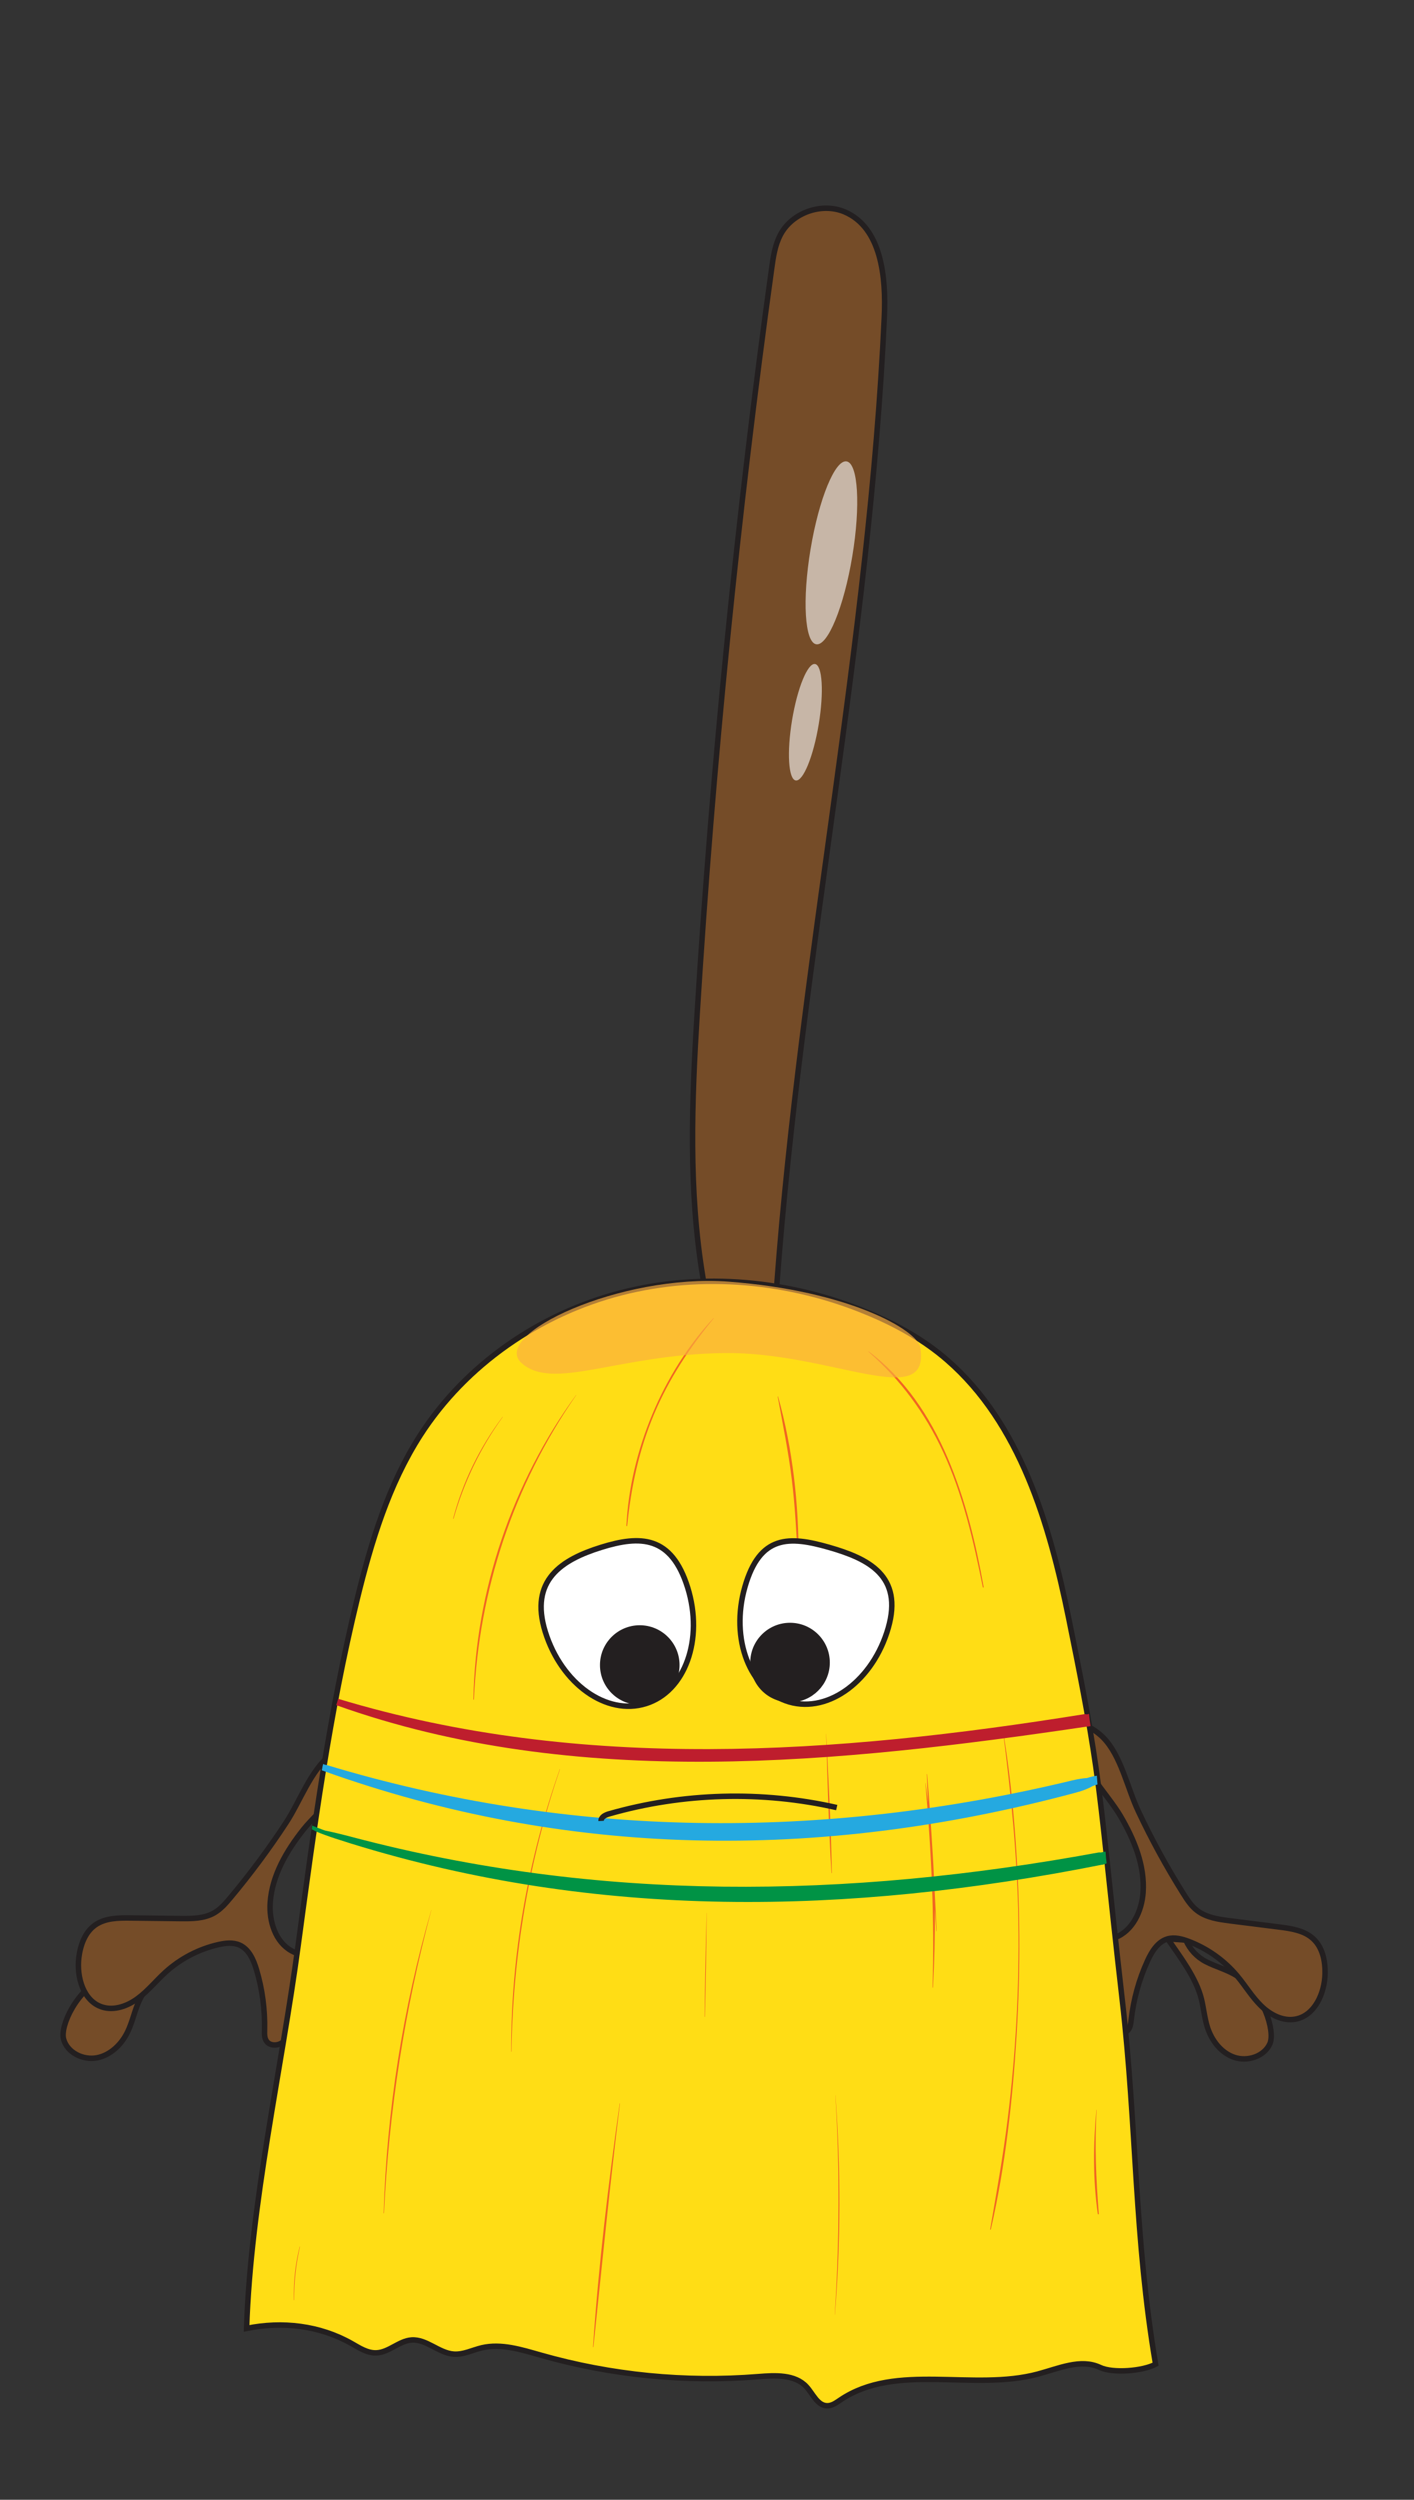 <?xml version="1.0" encoding="utf-8"?>
<!-- Generator: Adobe Illustrator 23.0.3, SVG Export Plug-In . SVG Version: 6.00 Build 0)  -->
<svg version="1.1" xmlns="http://www.w3.org/2000/svg" xmlns:xlink="http://www.w3.org/1999/xlink" x="0px" y="0px"
	 viewBox="0 0 258 456" style="enable-background:new 0 0 258 456;" xml:space="preserve">
<rect x="0" y="0" width="258" height="456" fill="#333333" stroke="none"/>
<style type="text/css">
	.st0{fill:#754C28;stroke:#231F20;stroke-width:1.001;stroke-linecap:round;stroke-linejoin:round;stroke-miterlimit:10;}
	.st1{fill:#754C28;}
	.st2{fill:none;stroke:#231F20;stroke-miterlimit:10;}
	.st3{fill:#754C28;stroke:#231F20;stroke-miterlimit:10;}
	.st4{fill:#FFDD15;}
	.st5{fill:#F16522;}
	.st6{fill:none;stroke:#231F20;stroke-width:0.5;stroke-linecap:round;stroke-linejoin:round;}
	.st7{opacity:0.67;fill:#FAAF40;}
	.st8{opacity:0.59;fill:#FFFFFF;}
	.st9{fill:#BE1E2D;}
	.st10{fill:#25A9E0;}
	.st11{fill:#009345;}
	.st12{fill:#FFFFFF;stroke:#231F20;stroke-miterlimit:10;}
	.st13{fill:#231F20;stroke:#231F20;stroke-miterlimit:10;}
</style>
<g id="Layer_1">
</g>
<g id="Layer_7">
</g>
<g id="hands">
	<path class="st0" d="M19.21,360.57c1.88-0.87,4.04-1.11,5.99-1.79c1.73-0.6,3.23-1.83,4.18-3.39l3.32,0.23
		c-2.7,2.94-6.13,6.32-7.6,10.03c-0.65,1.64-1.04,3.39-1.81,4.99c-1.1,2.29-3.12,4.26-5.61,4.74c-2.5,0.47-5.38-0.92-6.07-3.37
		C10.91,369.6,14,362.86,19.21,360.57"/>
</g>
<g id="face">
	<g>
		<g id="XMLID_4_">
			<g>
				<path class="st1" d="M154.09,38.65c6.73,2.85,7.6,11.9,7.26,19.21c-2.67,59.02-15.2,117.2-19.58,176.12
					c-0.32,4.4-1.76,12.96-8.23,11.27c-4.69-1.23-4.62-8.23-5.28-12.17c-2.67-15.98-2.04-32.15-1.06-48.25
					c2.8-45.44,7.33-90.77,13.59-135.86c0.29-2.12,0.61-4.29,1.62-6.18C144.55,38.79,149.91,36.89,154.09,38.65z"/>
			</g>
			<g>
				<path class="st2" d="M127.21,184.82c2.8-45.44,7.33-90.77,13.59-135.86c0.29-2.12,0.61-4.29,1.62-6.18
					c2.13-4,7.49-5.89,11.67-4.14c6.73,2.85,7.6,11.9,7.26,19.21c-2.67,59.02-15.2,117.2-19.58,176.12
					c-0.32,4.4-1.76,12.96-8.23,11.27c-4.69-1.23-4.62-8.23-5.28-12.17C125.6,217.09,126.22,200.93,127.21,184.82z"/>
			</g>
		</g>
		<path class="st3" d="M42.02,346.2c-0.87,1.04-1.78,2.08-2.95,2.75c-1.84,1.05-4.07,1.05-6.19,1.03c-3.01-0.04-6.02-0.07-9.03-0.11
			c-2.24-0.03-4.65,0-6.49,1.29c-1.87,1.32-2.71,3.7-2.98,5.97c-0.42,3.56,0.82,7.87,4.23,8.98c2.21,0.72,4.66-0.17,6.53-1.56
			c1.87-1.38,3.34-3.23,5.06-4.79c2.72-2.47,6.08-4.22,9.65-5.03c1.27-0.29,2.64-0.45,3.84,0.07c1.73,0.76,2.57,2.69,3.11,4.5
			c1.07,3.57,1.56,7.31,1.47,11.04c-0.02,0.7-0.04,1.45,0.37,2.02c0.64,0.9,2.07,0.85,2.95,0.19c0.88-0.65,1.35-1.71,1.79-2.72
			c1.24-2.89,2.47-5.78,3.71-8.67c0.25-0.59,0.51-1.21,0.46-1.85c-0.15-1.93-2.63-2.5-4.33-3.43c-2.98-1.63-4.15-5.43-3.92-8.82
			c0.34-4.93,2.97-9.42,6.04-13.3c2.92-3.67,9.34-8.52,10.42-13.22c0.89-3.88-3.46-1.95-5.35-0.5c-3.71,2.83-5.67,8.58-8.2,12.43
			C49.09,337.24,45.68,341.83,42.02,346.2z"/>
		<path class="st0" d="M225.73,360.44c-1.74-1.12-3.85-1.65-5.69-2.6c-1.63-0.83-2.95-2.25-3.67-3.94l-3.32-0.23
			c2.27,3.29,5.2,7.1,6.16,10.98c0.42,1.72,0.57,3.5,1.11,5.19c0.78,2.42,2.5,4.65,4.91,5.46s5.45-0.18,6.48-2.5
			C232.7,370.52,230.57,363.42,225.73,360.44"/>
		<path class="st3" d="M215.89,345.39c0.72,1.15,1.47,2.31,2.55,3.13c1.68,1.29,3.89,1.6,5.99,1.87c2.99,0.38,5.97,0.75,8.96,1.13
			c2.23,0.28,4.61,0.63,6.25,2.17c1.67,1.57,2.18,4.03,2.13,6.33c-0.07,3.59-1.89,7.68-5.43,8.31c-2.29,0.41-4.59-0.81-6.25-2.44
			c-1.66-1.63-2.86-3.66-4.35-5.44c-2.35-2.82-5.44-5.01-8.87-6.31c-1.22-0.46-2.56-0.81-3.81-0.46c-1.81,0.51-2.91,2.32-3.69,4.03
			c-1.55,3.39-2.55,7.03-2.97,10.73c-0.08,0.69-0.16,1.44-0.64,1.95c-0.75,0.8-2.16,0.56-2.95-0.21c-0.79-0.77-1.11-1.88-1.4-2.94
			c-0.83-3.03-1.66-6.07-2.49-9.1c-0.17-0.62-0.34-1.27-0.2-1.9c0.42-1.89,2.95-2.12,4.76-2.81c3.18-1.21,4.85-4.81,5.09-8.2
			c0.34-4.93-1.65-9.74-4.16-14c-2.38-4.04-8.08-9.72-8.51-14.52c-0.35-3.97,3.7-1.45,5.37,0.23c3.29,3.31,4.44,9.27,6.42,13.44
			C210.11,335.54,212.86,340.56,215.89,345.39z"/>
		<g id="XMLID_3_">
			<g>
				<path class="st4" d="M204.77,364.86c2.66,23.17,2.18,43.42,6.08,66.41c-2.27,1.25-7.8,1.7-10.14,0.59
					c-3.51-1.66-7.56,0.2-11.31,1.2c-11.86,3.19-25.87-2.15-36.06,4.72c-0.74,0.5-1.51,1.08-2.41,1.07
					c-1.78-0.02-2.59-2.16-3.79-3.47c-2.1-2.29-5.71-2.09-8.81-1.84c-13.31,1.07-26.81-0.26-39.66-3.92
					c-3.53-1-7.21-2.18-10.77-1.34c-1.7,0.41-3.35,1.27-5.1,1.15c-2.73-0.19-4.98-2.77-7.71-2.58c-2.3,0.17-4.13,2.27-6.43,2.35
					c-1.63,0.06-3.09-0.9-4.51-1.71c-5.83-3.3-12.65-4.08-19.16-2.75c0.75-22.91,6.34-47,9.41-69.86
					c2.85-21.21,5.71-42.46,10.79-63.25c2.55-10.41,5.72-20.84,11.51-29.85c8.29-12.88,21.78-22.15,36.61-25.97
					c14.83-3.82,30.87-2.29,45,3.61c5.21,2.16,10.2,4.93,14.46,8.62c13.35,11.58,18.73,29.9,22.24,47.22
					c1.81,8.94,3.66,18.08,4.95,27.12C201.38,332.28,202.36,343.8,204.77,364.86z"/>
			</g>
			<g>
				<path class="st2" d="M54.4,354.89c2.85-21.21,5.71-42.46,10.79-63.25c2.55-10.41,5.72-20.84,11.51-29.85
					c8.29-12.88,21.78-22.15,36.61-25.97c14.83-3.82,30.87-2.29,45,3.61c5.21,2.16,10.2,4.93,14.46,8.62
					c13.35,11.58,18.73,29.9,22.24,47.22c1.81,8.94,3.66,18.08,4.95,27.12c1.41,9.89,2.39,21.41,4.81,42.47
					c2.66,23.17,2.18,43.42,6.08,66.41c-2.27,1.25-7.8,1.7-10.14,0.59c-3.51-1.66-7.56,0.2-11.31,1.2
					c-11.86,3.19-25.87-2.15-36.06,4.72c-0.74,0.5-1.51,1.08-2.41,1.07c-1.78-0.02-2.59-2.16-3.79-3.47
					c-2.1-2.29-5.71-2.09-8.81-1.84c-13.31,1.07-26.81-0.26-39.66-3.92c-3.53-1-7.21-2.18-10.77-1.34c-1.7,0.41-3.35,1.27-5.1,1.15
					c-2.73-0.19-4.98-2.77-7.71-2.58c-2.3,0.17-4.13,2.27-6.43,2.35c-1.63,0.06-3.09-0.9-4.51-1.71c-5.83-3.3-12.65-4.08-19.16-2.75
					C45.74,401.85,51.33,377.75,54.4,354.89z"/>
			</g>
		</g>
		<path class="st5" d="M158.49,246.52c-0.03-0.02-0.07,0.03-0.04,0.05c5.85,5.09,10.35,11.2,13.61,18.23
			c3.65,7.86,5.56,16.29,7.27,24.74c0.02,0.1,0.17,0.06,0.15-0.04C176.72,274.01,171.68,256.44,158.49,246.52z"/>
		<path class="st5" d="M185.28,335.33c-0.49-6.67-1.19-13.33-2.32-19.92c0-0.01-0.01,0-0.01,0c1.51,11.69,2.69,23.4,2.86,35.19
			c0.18,12-0.48,24.02-1.95,35.93c-0.83,6.75-2.03,13.42-3.19,20.12c-0.01,0.08,0.1,0.11,0.12,0.03c2.65-11.56,3.97-23.54,4.7-35.36
			C186.22,359.34,186.16,347.3,185.28,335.33z"/>
		<path class="st5" d="M200.09,384.88c0-0.03-0.04-0.02-0.04,0c-0.59,6.29-0.64,12.69,0.25,18.96c0.02,0.12,0.2,0.12,0.19,0
			C199.99,397.51,199.71,391.23,200.09,384.88z"/>
		<path class="st5" d="M170.42,342.64c-0.07-1.77-0.17-3.53-0.29-5.3c-0.27-4.57-0.58-9.15-0.97-13.7c0-0.04-0.06-0.04-0.06,0
			c0.06,1.73,0.15,3.45,0.23,5.18c-0.14-1.19-0.29-2.38-0.46-3.56c0-0.02-0.04-0.02-0.03,0c1.1,12.43,1.69,24.8,1.31,37.28
			c0,0.05,0.08,0.05,0.08,0c0.27-4.7,0.39-9.44,0.34-14.18c0.1,1.3,0.19,2.6,0.28,3.9c0,0.04,0.06,0.04,0.06,0
			C170.75,349.05,170.59,345.85,170.42,342.64z"/>
		<path class="st5" d="M141.97,254.76c-0.01-0.05-0.08-0.03-0.07,0.02c0.93,5.02,1.95,9.99,2.57,15.06
			c0.59,4.85,0.85,9.71,1.09,14.59c0,0.09,0.14,0.09,0.14,0C145.79,274.62,144.63,264.22,141.97,254.76z"/>
		<path class="st5" d="M130.16,240.47c-9.27,9.98-15.19,24.26-15.87,37.85c-0.01,0.1,0.14,0.1,0.15,0
			c0.7-7.06,2.16-13.87,4.93-20.43c2.7-6.39,6.45-12.03,10.83-17.37C130.24,240.48,130.19,240.43,130.16,240.47z"/>
		<path class="st5" d="M105.11,254.48C93.49,270.42,86.73,290.26,86.37,310c0,0.07,0.11,0.07,0.11,0c0.89-20,7.22-39.05,18.65-55.5
			C105.14,254.48,105.12,254.47,105.11,254.48z"/>
		<path class="st5" d="M91.7,258.46c-4.17,5.56-7.24,11.82-9.02,18.54c-0.01,0.05,0.07,0.07,0.08,0.02
			c1.9-6.67,4.9-12.92,8.97-18.54C91.73,258.46,91.71,258.45,91.7,258.46z"/>
		<path class="st5" d="M102.14,322.72c-5.84,16.54-8.92,33.97-8.87,51.52c0,0.04,0.06,0.04,0.06,0c0.26-17.52,3.16-34.93,8.85-51.51
			C102.19,322.71,102.15,322.7,102.14,322.72z"/>
		<path class="st5" d="M113.07,383.71c-2.08,14.71-3.87,29.58-4.87,44.41c0,0.05,0.08,0.05,0.08,0c1.55-14.81,3-29.61,4.84-44.39
			C113.13,383.69,113.08,383.67,113.07,383.71z"/>
		<path class="st5" d="M78.69,348.42c-5.18,17.9-8.13,36.67-8.69,55.29c0,0.05,0.07,0.05,0.07,0c0.9-18.76,3.78-37.15,8.64-55.29
			C78.71,348.41,78.69,348.41,78.69,348.42z"/>
		<path class="st5" d="M54.68,409.83c-0.81,3.19-1.15,6.44-1.06,9.73c0,0.04,0.06,0.04,0.06,0c-0.03-3.29,0.33-6.51,1.05-9.72
			C54.75,409.81,54.69,409.79,54.68,409.83z"/>
		<path class="st5" d="M152.44,382.19c0-0.01-0.02-0.01-0.02,0c0.82,13.34,0.74,26.7-0.11,40.04c0,0.02,0.03,0.02,0.03,0
			C153.42,408.91,153.42,395.52,152.44,382.19z"/>
		<path class="st5" d="M150.75,316.27c0-0.01-0.02-0.01-0.02,0c0.26,8.46,0.46,16.94,0.98,25.39c0,0.04,0.07,0.04,0.07,0
			C151.64,333.2,151.16,324.73,150.75,316.27z"/>
		<path class="st5" d="M128.93,348.95c-0.17,6.31-0.31,12.62-0.37,18.93c0,0.04,0.06,0.04,0.06,0c0.17-6.31,0.27-12.62,0.33-18.92
			C128.95,348.94,128.93,348.94,128.93,348.95z"/>
		<path class="st6" d="M54.4,354.89c2.85-21.21,5.71-42.46,10.79-63.24c2.55-10.41,5.72-20.84,11.52-29.85
			c8.29-12.88,21.78-22.15,36.61-25.97c14.83-3.82,30.87-2.29,45,3.6c5.2,2.17,10.2,4.93,14.46,8.63
			c13.35,11.57,18.73,29.9,22.24,47.21c1.81,8.95,3.66,18.09,4.95,27.12c1.41,9.89,2.39,21.41,4.81,42.47
			c2.66,23.17,2.18,43.42,6.08,66.41c-2.27,1.25-7.8,1.7-10.15,0.59c-3.51-1.66-7.56,0.19-11.31,1.2
			c-11.87,3.19-25.87-2.14-36.07,4.72c-0.74,0.5-1.51,1.08-2.41,1.07c-1.78-0.02-2.59-2.16-3.79-3.47c-2.1-2.29-5.7-2.09-8.81-1.84
			c-13.31,1.07-26.81-0.26-39.66-3.92c-3.52-1-7.21-2.19-10.77-1.34c-1.71,0.41-3.35,1.27-5.1,1.15c-2.73-0.19-4.98-2.77-7.71-2.58
			c-2.3,0.16-4.13,2.27-6.43,2.35c-1.63,0.06-3.09-0.91-4.51-1.71c-5.84-3.3-12.64-4.08-19.16-2.75
			C45.74,401.85,51.33,377.75,54.4,354.89z"/>
		<path class="st7" d="M167.92,245.82c1.9,11.74-16.33,0.77-35.74,1s-31.21,6.99-37.01,1.83c-5.8-5.16,18.05-16.35,37.84-14.85
			C154.86,235.45,167.4,242.61,167.92,245.82z"/>
		
			<ellipse transform="matrix(0.164 -0.987 0.987 0.164 27.281 233.923)" class="st8" cx="151.59" cy="100.87" rx="16.9" ry="3.86"/>
		
			<ellipse transform="matrix(0.164 -0.987 0.987 0.164 -7.175 255.059)" class="st8" cx="146.83" cy="131.76" rx="10.76" ry="2.46"/>
		<path class="st9" d="M198.71,312.78c-0.01-0.05-0.02-0.1-0.03-0.15c-0.11,0.03-0.23,0.07-0.34,0.11
			c-0.17-0.05-0.35-0.07-0.55-0.04c-45.27,7.27-91.61,10.64-136.09-2.81c-0.06,0.21-0.11,0.42-0.18,0.63
			c-0.06,0.18-0.11,0.35-0.17,0.53c43.8,15.65,92,10.56,137.02,3.9c0.03,0,0.05-0.01,0.07-0.02c0.03,0.01,0.05,0.02,0.08,0.02
			c0.09-0.02,0.18-0.03,0.27-0.05c0.07,0,0.13-0.01,0.2-0.02C198.88,314.18,198.78,313.48,198.71,312.78z"/>
		<path class="st10" d="M200.13,323.91c-0.03,0.01-0.06,0.02-0.09,0.03c-0.58,0.08-1.14,0.21-1.69,0.4
			c-0.7,0.04-1.58,0.17-2.68,0.43c-45.61,11-91.63,10.64-136.13-2.82c-0.08-0.03-0.16-0.03-0.23-0.02c-0.11-0.06-0.22-0.1-0.34-0.15
			c-0.03,0.12-0.07,0.24-0.1,0.37c-0.04,0.25-0.09,0.51-0.15,0.76c0.12,0.08,0.24,0.13,0.39,0.15c0.03,0.02,0.05,0.04,0.09,0.05
			c43.81,15.67,89.7,16.61,137.05,3.91c1.4-0.37,2.41-0.79,3.07-1.19c0.14-0.05,0.27-0.1,0.41-0.15c0.17-0.06,0.33-0.11,0.5-0.16
			c0.01,0,0.01-0.01,0.02-0.01C200.2,324.97,200.17,324.44,200.13,323.91z"/>
		<path class="st11" d="M201.72,337.77c-0.19,0-0.38,0.04-0.55,0.1c-0.11,0.02-0.22,0.04-0.33,0.06c-0.14-0.02-0.28-0.03-0.44,0
			c-46.09,8.47-91.19,9.07-136.13-2.82c-2.05-0.54-3.72-0.94-4.92-1.18c-0.06-0.02-0.13-0.04-0.19-0.06
			c-0.73-0.27-1.46-0.54-2.18-0.84c-0.01,0.04-0.01,0.07-0.02,0.11c-0.01,0.19-0.03,0.38-0.06,0.57c0.11,0.05,0.21,0.09,0.32,0.13
			c0.5,0.35,2.61,1.15,6.71,2.42c45.17,14,90.77,13.11,137.05,3.91c0.03-0.01,0.05-0.02,0.07-0.02c0.03,0.01,0.05,0.02,0.09,0.01
			c0.27-0.05,0.52-0.16,0.78-0.26C201.83,339.2,201.76,338.49,201.72,337.77z"/>
		<path class="st12" d="M125.47,289.59c2.95,9.46-0.47,18.95-7.64,21.18c-7.17,2.24-15.38-3.62-18.33-13.08
			c-2.95-9.46,3.01-13.19,10.19-15.43C116.85,280.03,122.51,280.13,125.47,289.59z"/>
		<path class="st12" d="M135.92,289.47c-2.73,9.53,0.9,18.93,8.12,21c7.22,2.07,15.29-3.97,18.03-13.5
			c2.73-9.53-3.59-12.64-10.81-14.71C144.03,280.19,138.65,279.94,135.92,289.47z"/>
		<circle class="st13" cx="144.15" cy="303.28" r="6.76"/>
		<circle class="st13" cx="116.73" cy="303.73" r="6.76"/>
		<path class="st2" d="M109.68,332.17c-0.04-0.71,0.79-1.11,1.48-1.3c13.45-3.85,27.87-4.24,41.51-1.14"/>
	</g>
</g>
</svg>
